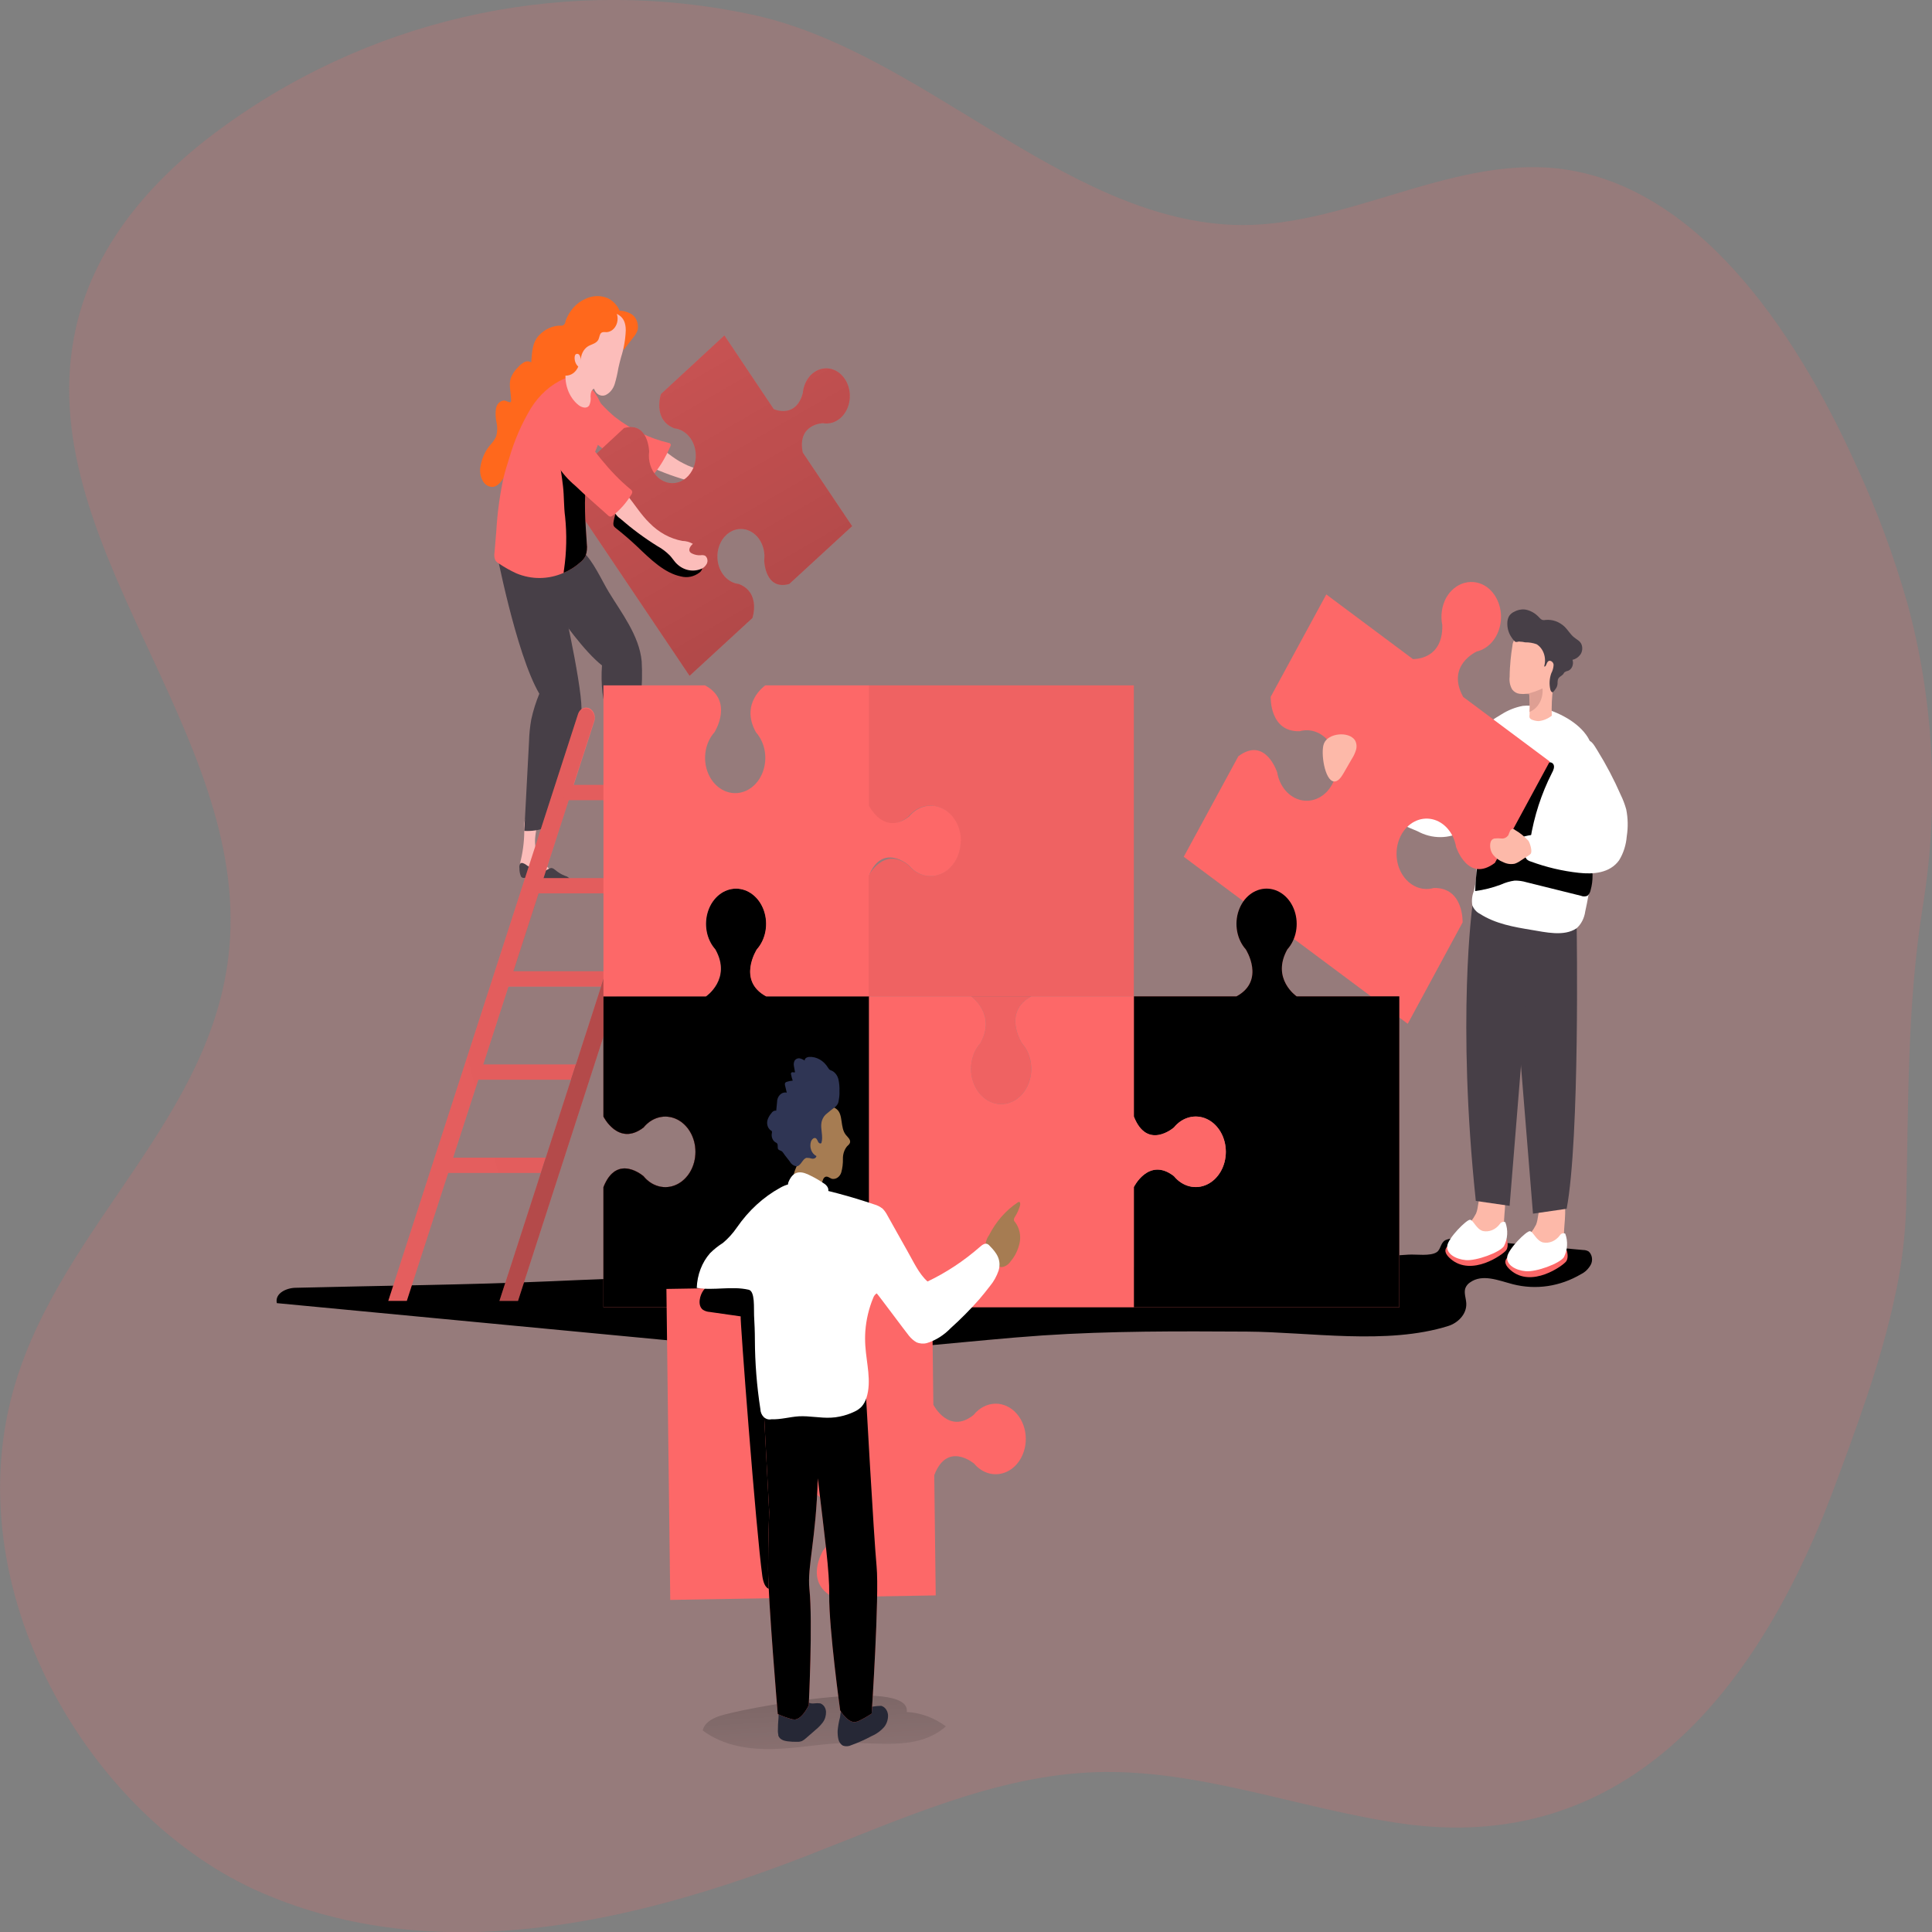 <svg width="228" height="228" viewBox="0 0 228 228" fill="none" xmlns="http://www.w3.org/2000/svg">
<rect x="0" y="0" width="228" height="228" fill="#808080" stroke="none"/>
<g clip-path="url(#clip0)">
<path opacity="0.18" d="M223.528 153.43C221.871 161.079 218.997 168.712 216.479 175.52C206.912 201.225 190.769 218.805 165.492 215.211C153.31 213.476 141.387 208.685 129.121 209.147C117.386 209.572 106.214 214.749 95.067 219.062C74.354 227.09 51.421 232.23 30.934 223.391C10.448 214.552 -5.482 187.361 1.806 163.254C7.477 144.44 25.206 131.818 27.051 111.987C29.478 86.213 3.431 63.98 8.927 38.827C11.263 28.237 18.785 20.354 26.753 14.668C45.058 1.561 67.564 -2.767 88.595 1.69C108.596 5.897 125.237 25.622 145.394 26.532C158.391 27.108 170.897 18.459 183.843 19.884C199.857 21.695 211.598 38.304 219.087 54.989C221.498 60.198 223.515 65.644 225.114 71.264C228.225 82.719 228.857 94.9 226.952 106.711C225.01 118.84 225.243 130.211 224.945 142.65C224.815 146.294 224.339 149.909 223.528 153.43Z" fill="#FD6868"/>
<path d="M84.807 202.545C84.018 202.833 83.131 203.303 82.93 204.22C85.416 206.07 88.49 206.494 91.429 206.403C94.368 206.312 97.3 205.706 100.245 205.683C104.129 205.683 108.505 206.494 111.624 203.735C110.239 202.707 108.648 202.122 107.009 202.037C107.585 197.792 87.112 201.703 84.807 202.545Z" fill="url(#paint0_linear)"/>
<path d="M34.908 151.975C33.859 151.975 32.41 152.596 32.669 153.786L80.522 158.335C86.154 158.873 91.792 159.404 97.449 159.404C105.993 159.404 114.498 158.176 123.023 157.599C131.05 157.061 139.089 157.099 147.122 157.145C154.559 157.19 163.705 158.759 170.929 156.477C172.016 156.136 173.11 155.113 173.039 153.802C173.007 153.195 172.735 152.566 172.935 152.005C173.052 151.73 173.237 151.502 173.466 151.353C174.948 150.284 176.839 151.118 178.547 151.558C181.267 152.25 184.108 151.827 186.593 150.36C187.059 150.133 187.456 149.747 187.732 149.253C187.864 149.004 187.912 148.705 187.866 148.417C187.821 148.128 187.686 147.87 187.486 147.692C187.285 147.575 187.064 147.515 186.839 147.517L172.191 146.183C171.65 146.085 171.097 146.142 170.579 146.35C170.003 146.646 170.036 147.434 169.57 147.76C168.812 148.283 167.09 148.002 166.223 148.063C164.003 148.207 161.783 148.351 159.556 148.48C155.124 148.728 150.684 148.937 146.235 149.109C137.173 149.465 128.066 149.678 118.984 149.867C101.022 150.208 83.053 150.39 65.098 151.201C55.032 151.641 44.973 151.717 34.908 151.975Z" fill="url(#paint1_linear)"/>
<path d="M71.706 35.181C70.864 34.839 69.944 34.866 69.117 35.257C68.584 35.48 68.096 35.831 67.686 36.288C67.276 36.745 66.952 37.298 66.735 37.91C66.731 37.99 66.712 38.068 66.68 38.138C66.648 38.209 66.604 38.27 66.55 38.319C66.496 38.368 66.434 38.403 66.368 38.421C66.301 38.44 66.232 38.441 66.165 38.426C65.224 38.423 64.314 38.831 63.615 39.571C62.8 40.442 62.8 41.511 62.69 42.762C62.556 42.683 62.409 42.642 62.259 42.642C62.11 42.642 61.962 42.683 61.829 42.762C61.562 42.916 61.319 43.121 61.11 43.368C60.753 43.704 60.467 44.132 60.275 44.619C60.016 45.446 60.308 46.355 60.321 47.234C60.325 47.274 60.322 47.314 60.312 47.352C60.302 47.39 60.285 47.425 60.262 47.454C60.236 47.468 60.207 47.474 60.178 47.474C60.149 47.474 60.121 47.468 60.094 47.454C59.893 47.409 59.712 47.288 59.511 47.265C59.277 47.267 59.05 47.366 58.87 47.543C58.691 47.72 58.57 47.965 58.528 48.235C58.451 48.778 58.475 49.334 58.599 49.865C58.719 50.396 58.706 50.957 58.56 51.48C58.405 51.823 58.201 52.133 57.958 52.397C57.256 53.163 56.799 54.188 56.663 55.3C56.625 55.838 56.749 56.374 57.013 56.816C57.148 57.035 57.33 57.208 57.54 57.32C57.75 57.431 57.981 57.477 58.21 57.453C59.285 57.286 59.66 55.52 60.683 55.103C61.706 54.686 62.851 53.276 63.512 52.162C64.042 51.267 64.56 50.229 65.454 49.888C65.748 49.815 66.031 49.692 66.295 49.524C66.471 49.363 66.616 49.162 66.722 48.932C67.092 48.294 67.378 47.594 67.57 46.855C67.894 45.4 67.57 43.763 68.172 42.421C68.344 42.036 68.583 41.698 68.874 41.429C69.166 41.16 69.502 40.966 69.862 40.859C70.166 40.768 70.509 40.745 70.787 40.647C71.139 40.528 71.472 40.341 71.771 40.094C72.165 39.828 72.504 39.465 72.763 39.028C73.023 38.592 73.197 38.094 73.273 37.569C73.331 36.5 72.509 35.545 71.706 35.181Z" fill="#FF681C"/>
<path d="M74.354 36.978C74.677 37.124 74.945 37.401 75.11 37.758C75.275 38.115 75.326 38.529 75.254 38.926C75.143 39.247 74.978 39.539 74.768 39.783L73.596 41.299L73.111 39.191C73.061 38.796 72.894 38.434 72.638 38.168C72.472 38.056 72.283 37.998 72.091 37.998C71.9 37.998 71.711 38.056 71.544 38.168C71.201 38.373 70.897 38.691 70.593 38.926C70.509 38.987 70.392 39.055 70.302 38.994C70.211 38.934 70.198 38.714 70.243 38.562C70.8 36.758 72.93 36.258 74.354 36.978Z" fill="#FF681C"/>
<path d="M75.15 94.006C75.185 94.716 75.387 95.4 75.733 95.985C76.257 96.743 77.131 97.122 77.856 97.675C77.93 97.719 77.996 97.783 78.047 97.86C78.099 97.937 78.135 98.027 78.153 98.122C78.149 98.215 78.122 98.304 78.074 98.378C78.027 98.452 77.962 98.508 77.888 98.539C77.734 98.59 77.573 98.603 77.415 98.577C76.676 98.441 75.93 98.358 75.182 98.327C74.807 98.327 74.373 98.373 74.134 98.031C73.98 97.742 73.926 97.395 73.985 97.061C74.051 95.807 73.964 94.549 73.726 93.324C73.647 93.025 73.618 92.711 73.642 92.399C73.666 92.255 73.722 92.121 73.804 92.01C73.886 91.899 73.992 91.815 74.111 91.767C74.229 91.718 74.356 91.707 74.48 91.734C74.603 91.762 74.718 91.826 74.813 91.921C75.24 92.354 75.098 93.422 75.15 94.006Z" fill="#FCBDBA"/>
<path d="M63.175 98.699C63.087 99.401 63.163 100.119 63.395 100.776C63.777 101.678 64.573 102.216 65.188 102.929C65.255 102.988 65.309 103.065 65.346 103.153C65.383 103.241 65.402 103.338 65.402 103.436C65.383 103.526 65.341 103.606 65.282 103.667C65.223 103.728 65.15 103.766 65.072 103.778C64.914 103.797 64.754 103.773 64.606 103.709C63.902 103.409 63.185 103.156 62.457 102.951C62.088 102.875 61.654 102.8 61.479 102.421C61.373 102.104 61.373 101.752 61.479 101.435C61.76 100.22 61.891 98.964 61.868 97.706C61.841 97.394 61.868 97.08 61.945 96.781C61.994 96.645 62.072 96.527 62.172 96.438C62.272 96.349 62.389 96.292 62.514 96.273C62.638 96.254 62.765 96.273 62.881 96.329C62.997 96.385 63.098 96.475 63.175 96.591C63.544 97.099 63.22 98.115 63.175 98.699Z" fill="#FCBDBA"/>
<path d="M60.819 64.586C60.819 64.586 66.994 75.32 71.04 78.527C70.962 79.6 70.981 80.68 71.098 81.749C71.305 83.484 72.023 85.008 72.257 86.714L73.033 92.452C73.066 92.71 73.13 93.021 73.344 93.112C73.472 93.16 73.61 93.16 73.739 93.112L75.448 92.566C75.345 89.118 75.408 85.666 75.635 82.226C75.775 80.835 75.806 79.432 75.726 78.034C75.441 75.002 73.318 72.296 71.842 69.862C70.956 68.392 70.004 66.193 68.761 65.079C67.725 64.154 66.263 64.594 64.962 64.745C63.986 64.854 63.002 64.772 62.049 64.503C61.854 64.396 61.64 64.348 61.425 64.362C61.21 64.377 61.002 64.454 60.819 64.586Z" fill="#473F47"/>
<path d="M58.469 64.518C58.469 64.518 60.871 77.155 63.648 81.87C63.244 82.841 62.925 83.856 62.696 84.902C62.543 85.758 62.454 86.628 62.431 87.502L61.874 98.054C62.735 98.107 63.596 97.979 64.418 97.675L67.577 88.374C68.18 86.892 68.536 85.289 68.625 83.651C68.625 80.483 66.036 68.915 65.732 68.331C65.052 67.02 63.557 66.815 62.301 66.39C61.358 66.078 60.468 65.581 59.667 64.92C59.272 64.632 58.916 64.351 58.469 64.518Z" fill="#473F47"/>
<path d="M80.639 54.679C81.955 55.39 83.415 55.652 84.853 55.437C85.274 55.301 85.716 55.275 86.147 55.361C85.96 55.672 85.778 56.119 86.044 56.384C86.125 56.446 86.219 56.483 86.316 56.49C86.665 56.543 87.019 56.499 87.351 56.361C87.508 56.27 87.681 56.226 87.856 56.233C88.01 56.277 88.143 56.392 88.226 56.551C88.308 56.71 88.333 56.901 88.296 57.082C88.205 57.443 88.002 57.751 87.727 57.946C87.282 58.291 86.767 58.491 86.235 58.525C85.702 58.56 85.172 58.428 84.697 58.143C84.425 57.968 84.173 57.749 83.895 57.574C83.359 57.289 82.793 57.09 82.212 56.983C80.51 56.571 78.838 56.008 77.208 55.3C76.961 55.231 76.729 55.105 76.525 54.927C76.322 54.75 76.151 54.526 76.024 54.269C75.694 53.314 76.302 51.715 77.273 52.336C78.399 53.102 79.415 54.087 80.639 54.679Z" fill="#FCBDBA"/>
<path d="M72.6 49.236C74.522 50.707 76.666 51.736 78.917 52.268C79.014 52.268 79.131 52.343 79.157 52.457C79.167 52.535 79.151 52.614 79.111 52.677C78.652 53.761 78.07 54.768 77.383 55.671C77.309 55.786 77.214 55.879 77.105 55.944C76.997 55.981 76.884 55.992 76.773 55.977C76.662 55.961 76.555 55.919 76.457 55.853C75.003 55.171 73.579 54.413 72.185 53.579C70.945 52.942 69.84 51.992 68.949 50.797C68.505 50.177 68.242 49.407 68.198 48.599C68.198 47.704 68.897 46.097 69.862 46.537C70.295 46.734 70.677 47.363 71.007 47.719C71.511 48.263 72.043 48.769 72.6 49.236V49.236Z" fill="#FD6868"/>
<path d="M72.6 49.236C74.522 50.707 76.666 51.736 78.917 52.268C79.014 52.268 79.131 52.343 79.157 52.457C79.167 52.535 79.151 52.614 79.111 52.677C78.652 53.761 78.07 54.768 77.383 55.671C77.309 55.786 77.214 55.879 77.105 55.944C76.997 55.981 76.884 55.992 76.773 55.977C76.662 55.961 76.555 55.919 76.457 55.853C75.003 55.171 73.579 54.413 72.185 53.579C70.945 52.942 69.84 51.992 68.949 50.797C68.505 50.177 68.242 49.407 68.198 48.599C68.198 47.704 68.897 46.097 69.862 46.537C70.295 46.734 70.677 47.363 71.007 47.719C71.511 48.263 72.043 48.769 72.6 49.236V49.236Z" fill="url(#paint2_linear)"/>
<path d="M99.695 44.718C100.041 45.228 100.247 45.849 100.287 46.499C100.327 47.15 100.199 47.799 99.92 48.362C99.641 48.926 99.223 49.378 98.721 49.66C98.219 49.941 97.656 50.039 97.106 49.941C97.106 49.941 94.044 50.024 94.737 53.405L100.562 62.092L93.144 68.915C90.258 69.726 90.186 66.14 90.186 66.14C90.266 65.497 90.178 64.84 89.936 64.255C89.693 63.67 89.306 63.184 88.825 62.859C88.344 62.534 87.791 62.386 87.237 62.433C86.683 62.48 86.154 62.72 85.718 63.123C85.282 63.526 84.959 64.072 84.791 64.692C84.623 65.312 84.618 65.977 84.775 66.6C84.933 67.224 85.247 67.777 85.676 68.19C86.105 68.603 86.63 68.855 87.183 68.915C89.817 69.931 88.795 72.933 88.795 72.933L81.377 79.755L66.302 57.339L73.648 50.517C76.535 49.706 76.606 53.291 76.606 53.291C76.538 53.823 76.583 54.366 76.738 54.872C76.893 55.378 77.153 55.831 77.494 56.191C77.836 56.55 78.248 56.804 78.694 56.931C79.141 57.057 79.606 57.051 80.05 56.915C80.495 56.778 80.903 56.514 81.238 56.147C81.573 55.779 81.825 55.32 81.972 54.811C82.118 54.301 82.154 53.757 82.076 53.227C81.998 52.697 81.809 52.198 81.526 51.775C81.29 51.428 80.996 51.14 80.662 50.928C80.328 50.718 79.962 50.588 79.584 50.547C76.975 49.539 77.998 46.507 77.998 46.507L85.487 39.586L91.313 48.281C91.313 48.281 93.902 49.478 94.743 46.393C94.799 45.747 95.018 45.135 95.373 44.636C95.728 44.138 96.203 43.775 96.735 43.595C97.268 43.414 97.835 43.425 98.362 43.625C98.89 43.825 99.354 44.206 99.695 44.718V44.718Z" fill="#FD6868"/>
<path d="M99.695 44.718C100.041 45.228 100.247 45.849 100.287 46.499C100.327 47.15 100.199 47.799 99.92 48.362C99.641 48.926 99.223 49.378 98.721 49.66C98.219 49.941 97.656 50.039 97.106 49.941C97.106 49.941 94.044 50.024 94.737 53.405L100.562 62.092L93.144 68.915C90.258 69.726 90.186 66.14 90.186 66.14C90.266 65.497 90.178 64.84 89.936 64.255C89.693 63.67 89.306 63.184 88.825 62.859C88.344 62.534 87.791 62.386 87.237 62.433C86.683 62.48 86.154 62.72 85.718 63.123C85.282 63.526 84.959 64.072 84.791 64.692C84.623 65.312 84.618 65.977 84.775 66.6C84.933 67.224 85.247 67.777 85.676 68.19C86.105 68.603 86.63 68.855 87.183 68.915C89.817 69.931 88.795 72.933 88.795 72.933L81.377 79.755L66.302 57.339L73.648 50.517C76.535 49.706 76.606 53.291 76.606 53.291C76.538 53.823 76.583 54.366 76.738 54.872C76.893 55.378 77.153 55.831 77.494 56.191C77.836 56.55 78.248 56.804 78.694 56.931C79.141 57.057 79.606 57.051 80.05 56.915C80.495 56.778 80.903 56.514 81.238 56.147C81.573 55.779 81.825 55.32 81.972 54.811C82.118 54.301 82.154 53.757 82.076 53.227C81.998 52.697 81.809 52.198 81.526 51.775C81.29 51.428 80.996 51.14 80.662 50.928C80.328 50.718 79.962 50.588 79.584 50.547C76.975 49.539 77.998 46.507 77.998 46.507L85.487 39.586L91.313 48.281C91.313 48.281 93.902 49.478 94.743 46.393C94.799 45.747 95.018 45.135 95.373 44.636C95.728 44.138 96.203 43.775 96.735 43.595C97.268 43.414 97.835 43.425 98.362 43.625C98.89 43.825 99.354 44.206 99.695 44.718V44.718Z" fill="url(#paint3_linear)"/>
<path d="M75.182 64.488C76.768 66.004 78.419 67.634 80.361 68.028C80.734 68.126 81.121 68.135 81.498 68.056C81.874 67.977 82.234 67.81 82.555 67.565C82.666 67.488 82.756 67.376 82.815 67.242C82.875 67.109 82.901 66.958 82.891 66.807C82.82 66.436 82.432 66.307 82.115 66.239C80.631 66.001 79.207 65.402 77.933 64.48C77.461 64.089 77.013 63.658 76.593 63.191L73.441 59.901C73.403 59.847 73.354 59.803 73.299 59.772C73.244 59.742 73.184 59.727 73.124 59.727C72.995 59.727 72.917 59.901 72.859 60.038C72.663 60.504 72.515 60.995 72.418 61.501C72.321 62.054 72.418 62.13 72.826 62.449C73.642 63.095 74.427 63.775 75.182 64.488Z" fill="url(#paint4_linear)"/>
<path d="M76.645 61.713C77.742 62.837 79.089 63.573 80.529 63.836C80.957 63.843 81.379 63.959 81.765 64.177C81.5 64.412 81.215 64.814 81.416 65.124C81.48 65.211 81.563 65.276 81.655 65.314C81.978 65.475 82.328 65.548 82.678 65.526C82.851 65.495 83.028 65.511 83.196 65.572C83.263 65.618 83.323 65.679 83.37 65.752C83.417 65.826 83.452 65.909 83.472 65.997C83.492 66.086 83.496 66.179 83.486 66.269C83.475 66.36 83.449 66.448 83.409 66.527C83.24 66.848 82.971 67.079 82.658 67.171C82.15 67.359 81.608 67.383 81.089 67.242C80.57 67.101 80.092 66.799 79.707 66.368C79.48 66.11 79.293 65.814 79.059 65.564C78.614 65.114 78.118 64.739 77.584 64.45C76.049 63.495 74.577 62.405 73.182 61.19C72.962 61.044 72.769 60.847 72.616 60.611C72.462 60.375 72.351 60.106 72.289 59.818C72.198 58.787 73.163 57.445 73.952 58.37C74.872 59.462 75.616 60.713 76.645 61.713Z" fill="#FCBDBA"/>
<path d="M58.469 66.14C58.585 66.303 58.731 66.433 58.897 66.519C59.548 66.954 60.225 67.335 60.922 67.656C62.735 68.416 64.72 68.398 66.522 67.603C67.243 67.299 67.919 66.867 68.528 66.322C68.759 66.138 68.953 65.897 69.098 65.617C69.269 65.16 69.323 64.654 69.253 64.162C69.091 61.607 68.852 58.969 69.253 56.49C69.382 55.639 69.6 54.809 69.9 54.019C70.424 52.941 70.858 51.806 71.195 50.63C71.31 49.908 71.29 49.164 71.134 48.452C70.979 47.74 70.692 47.076 70.295 46.507C69.454 45.248 67.913 44.134 66.554 44.703C64.984 45.395 63.622 46.613 62.638 48.205C61.565 49.987 60.715 51.94 60.113 54.004C59.855 54.815 59.602 55.626 59.401 56.46C58.973 58.477 58.696 60.534 58.573 62.608C58.502 63.472 58.437 64.336 58.359 65.2C58.298 65.519 58.337 65.853 58.469 66.14V66.14Z" fill="#FD6868"/>
<path d="M66.522 67.603C67.243 67.299 67.919 66.867 68.528 66.322C68.759 66.138 68.953 65.897 69.098 65.617C69.269 65.16 69.323 64.654 69.253 64.162C69.091 61.607 68.852 58.969 69.253 56.49C68.994 56.187 68.703 55.914 68.418 55.641C67.771 55.02 66.839 53.791 65.9 53.875C66.127 55.035 66.308 56.217 66.444 57.4C66.58 58.582 66.528 59.81 66.69 60.978C66.904 63.044 66.863 65.135 66.567 67.186C66.539 67.323 66.524 67.463 66.522 67.603V67.603Z" fill="url(#paint5_linear)"/>
<path d="M74.399 57.733C74.45 57.764 74.495 57.805 74.531 57.856C74.568 57.907 74.596 57.966 74.613 58.029C74.615 58.155 74.575 58.277 74.503 58.37C73.914 59.342 73.177 60.178 72.328 60.834C72.246 60.91 72.147 60.958 72.043 60.97C71.924 60.955 71.812 60.894 71.726 60.796C70.431 59.636 69.137 58.522 67.874 57.309C67.058 56.631 66.338 55.807 65.738 54.868C65.298 54.02 64.963 53.104 64.742 52.147C63.971 49.304 66.302 48.068 67.862 50.153C69.92 52.912 71.797 55.603 74.399 57.733Z" fill="#FD6868"/>
<path d="M74.082 98.138C74.048 98.044 74.036 97.941 74.048 97.839C74.059 97.738 74.093 97.642 74.147 97.562C74.289 97.402 74.522 97.478 74.703 97.562C75.103 97.789 75.522 97.969 75.953 98.1C76.386 98.233 76.847 98.177 77.247 97.941C77.467 97.789 77.681 97.562 77.933 97.584C78.06 97.607 78.182 97.661 78.289 97.743C78.678 97.98 79.095 98.146 79.525 98.236C79.707 98.254 79.882 98.322 80.037 98.433C80.084 98.472 80.118 98.528 80.134 98.593C80.134 98.744 80.011 98.858 79.888 98.911C78.542 99.525 77.034 99.297 75.597 99.116C75.436 99.089 75.272 99.089 75.111 99.116C74.872 99.169 74.58 99.313 74.38 99.116C74.208 98.826 74.105 98.489 74.082 98.138Z" fill="#473F47"/>
<path d="M61.298 102.459C61.277 102.361 61.277 102.258 61.299 102.16C61.32 102.062 61.362 101.972 61.421 101.898C61.583 101.761 61.803 101.898 61.978 101.981C62.354 102.261 62.75 102.502 63.162 102.701C63.58 102.883 64.039 102.883 64.457 102.701C64.69 102.588 64.923 102.391 65.175 102.451C65.298 102.493 65.412 102.563 65.512 102.656C65.868 102.962 66.264 103.199 66.683 103.361C66.864 103.404 67.032 103.498 67.175 103.634C67.196 103.654 67.213 103.68 67.226 103.708C67.238 103.737 67.245 103.768 67.247 103.8C67.247 103.952 67.104 104.043 66.975 104.081C65.57 104.498 64.101 104.081 62.696 103.664C62.538 103.61 62.375 103.582 62.211 103.581C61.971 103.581 61.667 103.702 61.486 103.444C61.355 103.139 61.29 102.8 61.298 102.459Z" fill="#473F47"/>
<path d="M73.286 42.178C73.176 42.595 73.066 43.012 72.975 43.437C72.872 44.07 72.729 44.693 72.548 45.301C72.456 45.605 72.308 45.881 72.116 46.111C71.924 46.342 71.691 46.52 71.434 46.636C71.172 46.733 70.888 46.709 70.641 46.568C70.394 46.427 70.203 46.179 70.108 45.877C69.797 45.961 69.687 46.408 69.693 46.787C69.745 47.158 69.686 47.538 69.525 47.864C69.234 48.265 68.664 48.099 68.282 47.81C67.704 47.354 67.254 46.707 66.991 45.952C66.727 45.196 66.66 44.365 66.8 43.565C67.117 41.875 67.104 39.851 67.926 38.388C68.222 37.894 68.598 37.474 69.033 37.152C69.415 36.825 69.859 36.614 70.328 36.538C70.655 36.516 70.984 36.546 71.305 36.629C72.677 36.902 73.842 37.137 73.849 38.979C73.807 40.074 73.617 41.153 73.286 42.178Z" fill="#FCBDBA"/>
<path d="M71.596 39.199C71.383 39.199 71.137 39.138 70.949 39.29C70.761 39.442 70.748 39.783 70.632 40.048C70.405 40.541 69.829 40.609 69.395 40.867C69.133 41.031 68.914 41.278 68.763 41.579C68.612 41.88 68.536 42.224 68.541 42.572C68.549 42.349 68.502 42.128 68.405 41.936C68.379 41.89 68.346 41.851 68.307 41.821C68.267 41.791 68.223 41.771 68.177 41.762C68.131 41.753 68.084 41.755 68.039 41.768C67.993 41.781 67.951 41.804 67.913 41.837C67.855 41.918 67.821 42.019 67.816 42.125C67.799 42.342 67.829 42.56 67.903 42.759C67.978 42.958 68.095 43.131 68.243 43.262C68.109 43.587 67.898 43.861 67.635 44.05C67.373 44.239 67.069 44.337 66.761 44.331C66.566 44.337 66.376 44.261 66.224 44.119C66.128 44.003 66.057 43.863 66.017 43.709C65.648 42.496 66.211 41.2 66.347 39.919C66.36 39.467 66.423 39.018 66.534 38.585C66.654 38.279 66.819 37.999 67.02 37.759C67.624 36.909 68.424 36.28 69.324 35.947C70.192 35.666 71.913 35.81 72.593 36.614C72.747 36.844 72.845 37.119 72.875 37.409C72.905 37.7 72.867 37.994 72.764 38.26C72.661 38.527 72.498 38.755 72.292 38.921C72.086 39.086 71.846 39.182 71.596 39.199V39.199Z" fill="#FF681C"/>
<path d="M71.214 154.279V140.096C72.807 136.048 75.946 138.807 75.946 138.807C76.436 139.409 77.069 139.825 77.763 140.001C78.456 140.178 79.179 140.107 79.838 139.797C80.497 139.488 81.062 138.955 81.46 138.267C81.858 137.578 82.071 136.766 82.071 135.934C82.071 135.103 81.858 134.29 81.46 133.602C81.062 132.913 80.497 132.38 79.838 132.071C79.179 131.762 78.456 131.691 77.763 131.867C77.069 132.044 76.436 132.46 75.946 133.061C72.981 135.335 71.214 131.772 71.214 131.772V117.582H83.325C83.325 117.582 86.393 115.512 84.425 112.04C83.912 111.466 83.557 110.725 83.406 109.913C83.255 109.1 83.316 108.254 83.58 107.482C83.844 106.71 84.299 106.049 84.887 105.583C85.475 105.117 86.169 104.868 86.879 104.868C87.589 104.868 88.282 105.117 88.87 105.583C89.458 106.049 89.914 106.71 90.177 107.482C90.442 108.254 90.502 109.1 90.351 109.913C90.201 110.725 89.846 111.466 89.332 112.04C89.332 112.04 86.976 115.717 90.432 117.582H102.543V154.279H71.214Z" fill="url(#paint6_linear)"/>
<path d="M48.009 153.521H45.821L68.217 84.265C68.293 84.042 68.424 83.85 68.594 83.715C68.763 83.58 68.964 83.507 69.169 83.507V83.507C69.335 83.507 69.498 83.554 69.645 83.644C69.792 83.734 69.918 83.864 70.012 84.024C70.106 84.183 70.166 84.367 70.186 84.56C70.206 84.753 70.186 84.948 70.127 85.13L48.009 153.521Z" fill="#FD6868"/>
<path d="M61.13 153.521H58.942L81.584 83.492H83.772L61.13 153.521Z" fill="#FD6868"/>
<path d="M78.05 94.431H66.476L67.059 92.627H78.632L78.05 94.431Z" fill="#FD6868"/>
<path d="M74.49 105.43H62.916L63.505 103.626H75.079L74.49 105.43Z" fill="#FD6868"/>
<path d="M70.936 116.43H59.363L59.945 114.618H71.519L70.936 116.43Z" fill="#FD6868"/>
<path d="M67.382 127.421H55.809L56.392 125.617H67.965L67.382 127.421Z" fill="#FD6868"/>
<path d="M63.822 138.421H52.249L52.838 136.616H64.405L63.822 138.421Z" fill="#FD6868"/>
<path d="M67.117 94.431L64.139 103.626H75.098L74.516 105.43H63.576L60.605 114.618H71.538L70.956 116.422H60.003L57.032 125.617H67.978L67.395 127.421H56.45L53.472 136.616H64.411L63.822 138.421H52.89L48.009 153.521H45.821L68.217 84.265C68.315 84.028 68.476 83.834 68.677 83.715C68.877 83.596 69.106 83.557 69.327 83.606C69.549 83.654 69.75 83.786 69.9 83.982C70.051 84.178 70.142 84.427 70.159 84.69C70.159 84.835 70.137 84.978 70.095 85.114L67.667 92.627H78.6L78.017 94.431H67.117Z" fill="url(#paint7_linear)"/>
<path d="M61.13 153.521H58.942L81.584 83.492H83.772L61.13 153.521Z" fill="url(#paint8_linear)"/>
<path d="M169.673 93.642C169.35 93.963 168.962 94.182 168.547 94.279C168.165 94.298 167.785 94.218 167.433 94.044L162.048 91.945C161.641 92.316 161.369 92.854 161.288 93.45C161.206 94.046 161.321 94.657 161.608 95.159C162.136 95.836 162.822 96.316 163.582 96.538L167.278 98.092C168.131 98.559 169.062 98.798 170.004 98.791C170.945 98.785 171.874 98.533 172.722 98.054C173.822 97.622 175.033 97.084 175.563 95.871C176.094 94.658 175.706 93.051 175.861 91.634C176.065 90.733 176.21 89.816 176.295 88.889C176.295 88.094 175.738 86.896 174.929 87.063C174.23 87.207 173.764 88.632 173.395 89.231C172.355 90.916 171.099 92.404 169.673 93.642V93.642Z" fill="white"/>
<path d="M161.375 91.588C161.319 91.418 161.233 91.263 161.122 91.133C161.068 91.068 160.998 91.024 160.923 91.005C160.847 90.986 160.767 90.994 160.695 91.027C160.625 91.078 160.568 91.151 160.531 91.239C160.494 91.326 160.479 91.423 160.488 91.52C160.493 91.554 160.493 91.589 160.486 91.623C160.479 91.657 160.467 91.689 160.449 91.717C160.41 91.762 160.339 91.717 160.281 91.717C159.673 91.581 159.051 91.474 158.43 91.398C158.363 91.383 158.294 91.389 158.23 91.415C158.166 91.442 158.109 91.489 158.066 91.55C158.023 91.612 157.995 91.686 157.985 91.765C157.975 91.843 157.983 91.924 158.009 91.997C158.076 92.239 158.179 92.465 158.313 92.665C158.63 93.271 158.747 94.067 159.252 94.461C159.56 94.672 159.919 94.76 160.274 94.711C160.63 94.711 160.98 94.613 161.336 94.635C161.571 94.694 161.817 94.662 162.035 94.544C162.117 94.473 162.181 94.379 162.223 94.27C162.265 94.161 162.283 94.042 162.275 93.923C162.237 93.548 162.124 93.19 161.945 92.877C161.744 92.467 161.556 92.028 161.375 91.588Z" fill="#FDB9A9"/>
<path d="M176.392 139.065C174.333 138.519 174.735 141.938 174.191 143.212C173.847 143.866 173.409 144.445 172.897 144.925C172.392 145.417 172.062 146.111 171.971 146.873C171.959 147.015 171.984 147.158 172.042 147.282C172.147 147.432 172.294 147.534 172.456 147.57C173.633 147.973 174.897 147.826 175.984 147.161C176.493 146.88 176.916 146.422 177.194 145.85C177.42 145.233 177.526 144.565 177.505 143.894C177.57 142.469 178.114 139.512 176.392 139.065Z" fill="#FDB9A9"/>
<path d="M174.567 146.115C174.567 146.115 168.702 146.411 171.188 148.563C173.673 150.716 177.382 148.04 177.745 147.548C178.107 147.055 177.809 146.214 177.809 146.214L174.567 146.115Z" fill="#FD6868"/>
<path d="M177.486 147.063C176.968 147.821 174.211 148.814 172.987 148.708C171.764 148.602 170.67 147.95 170.793 147.017C170.916 146.085 173.065 143.939 173.473 143.947C173.88 143.955 174.198 145.054 175.013 145.281C175.378 145.352 175.751 145.313 176.099 145.167C176.447 145.021 176.757 144.773 177 144.447C177.073 144.333 177.177 144.251 177.294 144.214C177.411 144.177 177.536 144.187 177.648 144.243C177.818 144.693 177.893 145.185 177.864 145.676C177.836 146.167 177.706 146.643 177.486 147.063Z" fill="white"/>
<path d="M183.467 140.414C181.408 139.853 181.81 143.28 181.266 144.546C180.922 145.202 180.484 145.784 179.971 146.266C179.467 146.756 179.137 147.448 179.046 148.207C179.035 148.351 179.06 148.496 179.117 148.624C179.224 148.772 179.37 148.873 179.531 148.912C180.708 149.311 181.972 149.165 183.059 148.503C183.567 148.216 183.989 147.757 184.269 147.184C184.494 146.569 184.6 145.904 184.58 145.236C184.645 143.795 185.189 140.846 183.467 140.414Z" fill="#FDB9A9"/>
<path d="M181.641 147.434C181.641 147.434 175.777 147.722 178.263 149.89C180.748 152.058 184.457 149.36 184.82 148.867C185.182 148.374 184.884 147.533 184.884 147.533L181.641 147.434Z" fill="#FD6868"/>
<path d="M184.561 148.366C184.043 149.125 181.285 150.125 180.062 150.019C178.839 149.913 177.745 149.261 177.868 148.329C177.991 147.396 180.14 145.251 180.547 145.296C180.955 145.342 181.272 146.403 182.088 146.623C182.452 146.695 182.826 146.657 183.173 146.513C183.521 146.368 183.832 146.122 184.075 145.797C184.147 145.682 184.251 145.599 184.368 145.562C184.486 145.524 184.611 145.535 184.722 145.592C184.886 146.036 184.957 146.52 184.929 147.002C184.901 147.485 184.775 147.953 184.561 148.366Z" fill="white"/>
<path d="M178.153 109.236L180.91 143.227L184.884 142.651C186.457 134.358 186.069 109.546 186.069 109.546L178.153 109.236Z" fill="#473F47"/>
<path d="M180.91 108.319L178.153 142.302L174.165 141.726C171.893 120.228 173.77 106.855 173.77 106.855L180.91 108.319Z" fill="#473F47"/>
<path d="M174.133 96.03C174.081 95.409 173.939 94.787 173.887 94.15C173.757 92.87 173.777 91.574 173.945 90.299C174.132 88.939 174.483 87.617 174.987 86.373C175.44 85.296 176.282 84.857 177.201 84.296C177.983 83.803 178.83 83.468 179.706 83.303C180.323 83.237 180.944 83.278 181.551 83.424C183.428 83.841 185.894 84.94 187.176 86.706C188.14 88.002 188.25 89.867 188.283 91.588C188.321 93.961 188.283 96.334 188.153 98.706C188.153 99.047 188.121 99.388 188.095 99.737C187.99 102.377 187.65 104.996 187.079 107.553C186.971 108.351 186.602 109.07 186.049 109.554C184.58 110.555 182.34 110.001 180.755 109.744C178.651 109.395 176.495 109.031 174.631 107.833C174.244 107.639 173.931 107.286 173.751 106.84C173.658 106.279 173.719 105.698 173.926 105.18C174.573 102.754 174.068 100.2 174.068 97.721C174.068 97.273 174.113 96.819 174.113 96.364C174.133 96.258 174.133 96.144 174.133 96.03Z" fill="white"/>
<path d="M180.735 100.419C181.234 100.783 181.784 101.04 182.36 101.177C184.075 101.761 185.836 102.072 187.538 102.693C187.654 102.72 187.761 102.783 187.849 102.875C187.918 103.001 187.95 103.151 187.939 103.3C187.947 103.884 187.873 104.465 187.719 105.021C187.669 105.298 187.533 105.544 187.337 105.711C187.089 105.817 186.816 105.817 186.567 105.711L180.153 104.119C179.694 103.981 179.222 103.915 178.748 103.922C178.187 103.998 177.637 104.159 177.11 104.399C176.127 104.768 175.114 105.022 174.088 105.157C174.142 103.723 174.291 102.296 174.534 100.889C174.628 100.473 174.763 100.072 174.935 99.692C175.142 99.316 175.386 98.97 175.66 98.661C176.696 97.395 177.415 95.81 178.463 94.544C179.013 93.877 179.699 93.453 180.185 92.74C180.379 92.452 182.062 89.973 181.9 89.708C182.224 90.178 183.027 89.708 183.318 90.193C183.499 90.496 183.318 90.906 183.15 91.216C181.909 93.649 181.044 96.317 180.593 99.1C180.463 99.745 180.269 99.972 180.735 100.419Z" fill="url(#paint9_linear)"/>
<path d="M175.505 69.301C176.1 69.749 176.568 70.395 176.848 71.155C177.128 71.916 177.207 72.757 177.077 73.572C176.946 74.386 176.611 75.136 176.114 75.725C175.617 76.315 174.982 76.718 174.288 76.882C174.288 76.882 170.612 78.504 172.676 82.249L182.891 89.867L176.418 101.829C173.22 104.248 171.835 99.942 171.835 99.942C171.696 99.129 171.352 98.383 170.848 97.801C170.344 97.219 169.703 96.826 169.007 96.675C168.311 96.523 167.592 96.618 166.943 96.949C166.294 97.279 165.744 97.83 165.364 98.529C164.984 99.229 164.792 100.046 164.811 100.874C164.831 101.703 165.062 102.506 165.475 103.18C165.887 103.853 166.463 104.367 167.127 104.655C167.791 104.942 168.513 104.991 169.201 104.793C172.761 104.71 172.605 108.857 172.605 108.857L166.132 120.819L139.697 101.109L146.138 89.253C149.335 86.843 150.721 91.141 150.721 91.141C150.858 91.957 151.2 92.706 151.704 93.292C152.209 93.877 152.851 94.273 153.549 94.427C154.246 94.581 154.968 94.487 155.619 94.156C156.271 93.826 156.823 93.274 157.205 92.573C157.586 91.871 157.779 91.052 157.759 90.221C157.74 89.39 157.508 88.585 157.093 87.909C156.679 87.234 156.102 86.719 155.435 86.432C154.769 86.144 154.044 86.097 153.355 86.297C149.795 86.38 149.957 82.234 149.957 82.234L156.52 70.15L166.741 77.776C166.741 77.776 170.282 77.958 170.21 73.789C170.097 73.241 170.079 72.673 170.157 72.117C170.235 71.561 170.407 71.029 170.663 70.552C171.173 69.647 171.964 69.011 172.868 68.777C173.772 68.544 174.718 68.732 175.505 69.301Z" fill="#FD6868"/>
<path d="M191.267 93.809C191.532 94.35 191.749 94.922 191.914 95.515C192.123 96.554 192.145 97.634 191.979 98.684C191.9 99.713 191.585 100.698 191.066 101.534C189.972 103.05 188.017 103.194 186.321 103.005C184.396 102.796 182.495 102.349 180.651 101.67C180.48 101.625 180.318 101.537 180.178 101.413C180.029 101.214 179.926 100.974 179.881 100.715C179.739 100.087 179.646 99.445 179.602 98.797C181.544 98.145 183.693 98.676 185.719 98.327C185.857 98.327 185.993 98.287 186.116 98.213C186.238 98.138 186.344 98.03 186.424 97.898C186.503 97.766 186.555 97.614 186.574 97.454C186.594 97.294 186.58 97.131 186.535 96.978C186.438 95.644 185.732 94.476 185.402 93.188C185.079 91.948 185.106 90.618 185.48 89.397C185.591 88.967 185.781 88.57 186.036 88.234C186.29 87.898 186.604 87.63 186.956 87.449C187.765 87.138 188.075 87.881 188.522 88.579C189.55 90.237 190.468 91.986 191.267 93.809V93.809Z" fill="white"/>
<path d="M178.793 97.948C178.717 97.876 178.625 97.828 178.528 97.812C178.453 97.821 178.382 97.853 178.322 97.905C178.262 97.957 178.214 98.027 178.185 98.107C178.128 98.271 178.063 98.43 177.991 98.585C177.893 98.711 177.773 98.811 177.639 98.875C177.504 98.939 177.359 98.967 177.214 98.956C176.923 98.922 176.631 98.922 176.34 98.956C176.233 98.982 176.132 99.04 176.049 99.123C175.969 99.215 175.913 99.33 175.887 99.457C175.838 99.714 175.844 99.982 175.905 100.236C175.966 100.49 176.08 100.723 176.237 100.912C176.553 101.287 176.941 101.568 177.369 101.731C177.806 101.957 178.291 102.025 178.761 101.928C179.019 101.84 179.265 101.71 179.492 101.541L180.437 100.927C180.516 100.884 180.587 100.822 180.645 100.745C180.852 100.442 180.567 99.533 180.379 99.229C179.907 98.714 179.373 98.282 178.793 97.948V97.948Z" fill="#FDB9A9"/>
<path d="M178.159 79.861C178.159 79.209 178.204 78.55 178.263 77.913C178.321 77.276 178.392 76.776 178.483 76.215C178.489 76.049 178.525 75.886 178.59 75.738C178.655 75.591 178.746 75.461 178.858 75.358C179.606 74.835 180.466 74.572 181.337 74.6C181.667 74.573 181.997 74.626 182.308 74.757C182.619 74.887 182.903 75.092 183.143 75.358C183.435 75.793 183.609 76.322 183.642 76.874C183.672 78.309 183.55 79.743 183.279 81.142C183.142 82.241 183.092 83.353 183.13 84.462C182.671 84.82 182.144 85.038 181.596 85.099C181.341 85.096 181.088 85.048 180.845 84.955C180.71 84.919 180.591 84.828 180.509 84.697C180.48 84.576 180.48 84.448 180.509 84.326C180.515 84.21 180.515 84.093 180.509 83.977C180.546 83.328 180.536 82.676 180.476 82.029C180.477 82.001 180.473 81.973 180.464 81.947C180.455 81.921 180.442 81.897 180.424 81.877C180.389 81.862 180.35 81.862 180.314 81.877H180.159C179.884 81.912 179.606 81.912 179.331 81.877C178.999 81.84 178.691 81.662 178.463 81.377C178.2 80.936 178.091 80.393 178.159 79.861V79.861Z" fill="#FDB9A9"/>
<path d="M179.311 75.707C179.117 75.707 178.942 75.828 178.774 75.707C178.598 75.536 178.443 75.337 178.314 75.116C178.005 74.635 177.853 74.041 177.887 73.44C177.899 73.169 177.975 72.906 178.107 72.682C178.251 72.478 178.436 72.32 178.644 72.22C179.046 71.988 179.493 71.886 179.939 71.924C180.586 72.023 181.189 72.36 181.661 72.887C181.76 73.008 181.882 73.102 182.017 73.16C182.141 73.19 182.268 73.19 182.392 73.16C183.211 73.079 184.026 73.373 184.664 73.979C185.027 74.35 185.312 74.828 185.687 75.153C186.062 75.48 186.431 75.601 186.626 76.018C186.707 76.212 186.739 76.428 186.72 76.643C186.7 76.857 186.63 77.061 186.515 77.231C186.274 77.563 185.943 77.788 185.577 77.867C185.617 77.991 185.636 78.122 185.632 78.254C185.629 78.386 185.602 78.516 185.555 78.636C185.508 78.756 185.442 78.864 185.358 78.953C185.275 79.042 185.178 79.111 185.072 79.156C184.923 79.183 184.778 79.239 184.645 79.323C184.554 79.406 184.515 79.535 184.425 79.618C184.211 79.823 183.933 79.891 183.842 80.24C183.815 80.387 183.804 80.537 183.81 80.687C183.794 80.91 183.717 81.12 183.59 81.286C183.506 81.392 183.357 81.658 183.234 81.688C183.111 81.718 183.001 81.544 182.962 81.392C182.81 80.749 182.849 80.065 183.072 79.452C183.232 79.155 183.326 78.816 183.344 78.466C183.344 78.118 182.917 77.845 182.696 78.049C182.476 78.254 182.463 78.747 182.23 78.648C182.375 78.158 182.364 77.624 182.2 77.142C182.036 76.661 181.73 76.264 181.337 76.025C180.901 75.869 180.447 75.795 179.991 75.805C179.778 75.753 179.561 75.725 179.344 75.722L179.311 75.707Z" fill="#473F47"/>
<path d="M180.159 81.893C180.802 81.749 181.431 81.531 182.036 81.241C182.091 81.838 181.968 82.439 181.689 82.943C181.409 83.447 180.99 83.823 180.502 84.008V84.008C180.551 83.359 180.551 82.708 180.502 82.059C180.501 82.003 180.483 81.949 180.45 81.908C180.415 81.893 180.376 81.893 180.34 81.908H180.191L180.159 81.893Z" fill="#DE9F93"/>
<path d="M159.893 87.343C159.991 87.508 160.054 87.697 160.078 87.896C160.101 88.095 160.085 88.298 160.029 88.488C159.916 88.867 159.752 89.223 159.543 89.541L158.527 91.3C158.261 91.755 157.88 92.27 157.433 92.225C156.32 92.134 155.828 88.753 156.242 87.752C156.721 86.502 159.161 86.274 159.893 87.343Z" fill="#FDB9A9"/>
<path d="M165.136 117.582V154.279H133.807V140.088C133.807 140.088 135.574 136.495 138.539 138.8C139.029 139.401 139.661 139.817 140.355 139.993C141.049 140.17 141.772 140.099 142.431 139.79C143.09 139.481 143.655 138.948 144.053 138.259C144.451 137.57 144.663 136.758 144.663 135.927C144.663 135.095 144.451 134.283 144.053 133.594C143.655 132.906 143.09 132.372 142.431 132.063C141.772 131.754 141.049 131.683 140.355 131.86C139.661 132.036 139.029 132.452 138.539 133.054C138.539 133.054 135.399 135.813 133.807 131.765V117.582H145.918C149.374 115.717 147.018 112.04 147.018 112.04C146.504 111.466 146.149 110.725 145.999 109.913C145.848 109.1 145.908 108.254 146.172 107.482C146.436 106.71 146.892 106.049 147.48 105.583C148.068 105.117 148.761 104.868 149.471 104.868C150.181 104.868 150.875 105.117 151.463 105.583C152.051 106.049 152.506 106.71 152.77 107.482C153.034 108.254 153.095 109.1 152.944 109.913C152.793 110.725 152.438 111.466 151.924 112.04C149.983 115.512 153.025 117.582 153.025 117.582H165.136Z" fill="#FD6868"/>
<path d="M165.136 117.582V154.279H133.807V140.088C133.807 140.088 135.574 136.495 138.539 138.8C139.029 139.401 139.661 139.817 140.355 139.993C141.049 140.17 141.772 140.099 142.431 139.79C143.09 139.481 143.655 138.948 144.053 138.259C144.451 137.57 144.663 136.758 144.663 135.927C144.663 135.095 144.451 134.283 144.053 133.594C143.655 132.906 143.09 132.372 142.431 132.063C141.772 131.754 141.049 131.683 140.355 131.86C139.661 132.036 139.029 132.452 138.539 133.054C138.539 133.054 135.399 135.813 133.807 131.765V117.582H145.918C149.374 115.717 147.018 112.04 147.018 112.04C146.504 111.466 146.149 110.725 145.999 109.913C145.848 109.1 145.908 108.254 146.172 107.482C146.436 106.71 146.892 106.049 147.48 105.583C148.068 105.117 148.761 104.868 149.471 104.868C150.181 104.868 150.875 105.117 151.463 105.583C152.051 106.049 152.506 106.71 152.77 107.482C153.034 108.254 153.095 109.1 152.944 109.913C152.793 110.725 152.438 111.466 151.924 112.04C149.983 115.512 153.025 117.582 153.025 117.582H165.136Z" fill="url(#paint10_linear)"/>
<path d="M113.34 99.229C113.338 100.06 113.124 100.872 112.725 101.559C112.326 102.247 111.761 102.779 111.103 103.088C110.444 103.397 109.721 103.468 109.028 103.292C108.334 103.117 107.701 102.702 107.21 102.102C104.245 99.828 102.478 103.391 102.478 103.391V117.582H133.807V80.885H102.478V95.068C104.071 99.116 107.21 96.356 107.21 96.356C107.701 95.757 108.334 95.342 109.028 95.167C109.721 94.991 110.444 95.062 111.103 95.371C111.761 95.68 112.326 96.212 112.725 96.9C113.124 97.587 113.338 98.398 113.34 99.229V99.229Z" fill="#FD6868"/>
<path d="M115.689 123.123C115.176 123.697 114.821 124.438 114.67 125.251C114.519 126.063 114.58 126.91 114.844 127.682C115.108 128.453 115.563 129.115 116.151 129.581C116.739 130.047 117.433 130.296 118.143 130.296C118.853 130.296 119.546 130.047 120.134 129.581C120.722 129.115 121.177 128.453 121.441 127.682C121.705 126.91 121.766 126.063 121.615 125.251C121.464 124.438 121.109 123.697 120.596 123.123C120.596 123.123 118.24 119.447 121.696 117.582H114.583C114.583 117.582 117.657 119.651 115.689 123.123Z" fill="#FD6868"/>
<path d="M102.478 80.885V95.068C104.071 99.116 107.21 96.356 107.21 96.356C107.7 95.755 108.333 95.339 109.027 95.163C109.72 94.986 110.443 95.057 111.102 95.366C111.761 95.675 112.326 96.209 112.724 96.897C113.122 97.586 113.335 98.398 113.335 99.229C113.335 100.061 113.122 100.873 112.724 101.562C112.326 102.25 111.761 102.784 111.102 103.093C110.443 103.402 109.72 103.473 109.027 103.296C108.333 103.12 107.7 102.704 107.21 102.102C104.245 99.828 102.478 103.391 102.478 103.391V117.582H114.583C114.583 117.582 117.651 119.651 115.683 123.123C115.169 123.697 114.814 124.438 114.664 125.251C114.513 126.063 114.573 126.91 114.837 127.682C115.101 128.453 115.557 129.115 116.145 129.581C116.733 130.047 117.426 130.296 118.136 130.296C118.846 130.296 119.54 130.047 120.128 129.581C120.716 129.115 121.171 128.453 121.435 127.682C121.699 126.91 121.759 126.063 121.609 125.251C121.458 124.438 121.103 123.697 120.589 123.123C120.589 123.123 118.233 119.447 121.69 117.582H133.807V80.885H102.478Z" fill="url(#paint11_linear)"/>
<path d="M102.478 117.582V154.279H133.807V140.088C133.807 140.088 135.574 136.495 138.539 138.8C139.029 139.401 139.661 139.817 140.355 139.994C141.049 140.17 141.772 140.099 142.431 139.79C143.09 139.481 143.655 138.948 144.053 138.259C144.451 137.57 144.663 136.758 144.663 135.927C144.663 135.095 144.451 134.283 144.053 133.594C143.655 132.906 143.09 132.373 142.431 132.063C141.772 131.754 141.049 131.683 140.355 131.86C139.661 132.036 139.029 132.452 138.539 133.054C138.539 133.054 135.399 135.813 133.807 131.765V117.582H121.703C118.246 119.447 120.602 123.123 120.602 123.123C121.116 123.697 121.471 124.438 121.622 125.251C121.772 126.063 121.712 126.91 121.448 127.682C121.184 128.453 120.729 129.115 120.141 129.581C119.553 130.047 118.859 130.296 118.149 130.296C117.439 130.296 116.746 130.047 116.158 129.581C115.57 129.115 115.114 128.453 114.85 127.682C114.586 126.91 114.526 126.063 114.677 125.251C114.827 124.438 115.182 123.697 115.696 123.123C117.638 119.651 114.596 117.582 114.596 117.582H102.478Z" fill="#FD6868"/>
<path d="M71.214 154.279V140.096C72.807 136.048 75.946 138.807 75.946 138.807C76.436 139.409 77.069 139.825 77.763 140.001C78.456 140.178 79.179 140.107 79.838 139.797C80.497 139.488 81.062 138.955 81.46 138.267C81.858 137.578 82.071 136.766 82.071 135.934C82.071 135.103 81.858 134.29 81.46 133.602C81.062 132.913 80.497 132.38 79.838 132.071C79.179 131.762 78.456 131.691 77.763 131.867C77.069 132.044 76.436 132.46 75.946 133.061C72.981 135.335 71.214 131.772 71.214 131.772V117.582H83.325C83.325 117.582 86.393 115.512 84.425 112.04C83.912 111.466 83.557 110.725 83.406 109.913C83.255 109.1 83.316 108.254 83.58 107.482C83.844 106.71 84.299 106.049 84.887 105.583C85.475 105.117 86.169 104.868 86.879 104.868C87.589 104.868 88.282 105.117 88.87 105.583C89.458 106.049 89.914 106.71 90.177 107.482C90.442 108.254 90.502 109.1 90.351 109.913C90.201 110.725 89.846 111.466 89.332 112.04C89.332 112.04 86.976 115.717 90.432 117.582H102.543V154.279H71.214Z" fill="#FD6868"/>
<path d="M71.214 154.279V140.096C72.807 136.048 75.946 138.807 75.946 138.807C76.436 139.409 77.069 139.825 77.763 140.001C78.456 140.178 79.179 140.107 79.838 139.797C80.497 139.488 81.062 138.955 81.46 138.267C81.858 137.578 82.071 136.766 82.071 135.934C82.071 135.103 81.858 134.29 81.46 133.602C81.062 132.913 80.497 132.38 79.838 132.071C79.179 131.762 78.456 131.691 77.763 131.867C77.069 132.044 76.436 132.46 75.946 133.061C72.981 135.335 71.214 131.772 71.214 131.772V117.582H83.325C83.325 117.582 86.393 115.512 84.425 112.04C83.912 111.466 83.557 110.725 83.406 109.913C83.255 109.1 83.316 108.254 83.58 107.482C83.844 106.71 84.299 106.049 84.887 105.583C85.475 105.117 86.169 104.868 86.879 104.868C87.589 104.868 88.282 105.117 88.87 105.583C89.458 106.049 89.914 106.71 90.177 107.482C90.442 108.254 90.502 109.1 90.351 109.913C90.201 110.725 89.846 111.466 89.332 112.04C89.332 112.04 86.976 115.717 90.432 117.582H102.543V154.279H71.214Z" fill="url(#paint12_linear)"/>
<path d="M113.379 99.237C113.377 100.068 113.162 100.879 112.764 101.567C112.365 102.254 111.8 102.787 111.141 103.095C110.483 103.404 109.76 103.475 109.066 103.3C108.373 103.124 107.74 102.71 107.249 102.11C107.249 102.11 104.109 99.351 102.517 103.399V117.582H90.406C86.95 115.717 89.306 112.041 89.306 112.041C89.82 111.467 90.175 110.726 90.325 109.913C90.476 109.101 90.416 108.254 90.152 107.482C89.888 106.71 89.432 106.049 88.844 105.583C88.256 105.117 87.563 104.868 86.853 104.868C86.143 104.868 85.449 105.117 84.861 105.583C84.273 106.049 83.818 106.71 83.554 107.482C83.29 108.254 83.23 109.101 83.38 109.913C83.531 110.726 83.886 111.467 84.4 112.041C86.341 115.512 83.299 117.582 83.299 117.582H71.214V80.885H83.209C86.665 82.749 84.309 86.426 84.309 86.426C83.795 87 83.44 87.741 83.29 88.553C83.139 89.366 83.199 90.213 83.463 90.984C83.727 91.756 84.183 92.418 84.771 92.884C85.359 93.35 86.052 93.599 86.762 93.599C87.472 93.599 88.166 93.35 88.754 92.884C89.342 92.418 89.797 91.756 90.061 90.984C90.325 90.213 90.385 89.366 90.235 88.553C90.084 87.741 89.729 87 89.215 86.426C87.274 82.954 90.316 80.885 90.316 80.885H102.543V95.075C102.543 95.075 104.31 98.668 107.275 96.364C107.766 95.764 108.399 95.35 109.092 95.174C109.786 94.999 110.508 95.07 111.167 95.379C111.826 95.687 112.391 96.22 112.79 96.907C113.188 97.595 113.402 98.406 113.405 99.237H113.379Z" fill="#FD6868"/>
<path d="M121.055 169.751C121.067 170.583 120.865 171.4 120.475 172.097C120.086 172.793 119.528 173.337 118.872 173.657C118.216 173.978 117.493 174.061 116.797 173.896C116.1 173.731 115.462 173.325 114.964 172.73C114.964 172.73 111.793 170.024 110.252 174.095L110.427 188.278L98.316 188.483C94.834 186.678 97.145 182.964 97.145 182.964C97.649 182.382 97.993 181.636 98.132 180.823C98.271 180.01 98.2 179.167 97.926 178.402C97.653 177.637 97.19 176.985 96.598 176.531C96.006 176.077 95.311 175.84 94.603 175.852C93.895 175.864 93.206 176.124 92.625 176.598C92.044 177.073 91.598 177.74 91.344 178.514C91.09 179.288 91.039 180.133 91.198 180.941C91.358 181.749 91.72 182.483 92.238 183.047C94.251 186.481 91.209 188.604 91.209 188.604L79.098 188.809L78.645 152.111L90.639 151.914C94.122 153.718 91.811 157.433 91.811 157.433C91.307 158.015 90.963 158.761 90.824 159.574C90.684 160.387 90.756 161.23 91.029 161.995C91.303 162.76 91.765 163.411 92.358 163.866C92.95 164.32 93.645 164.557 94.353 164.545C95.061 164.533 95.75 164.273 96.33 163.798C96.911 163.324 97.358 162.657 97.612 161.883C97.866 161.109 97.917 160.264 97.757 159.456C97.598 158.648 97.236 157.914 96.718 157.349C94.704 153.915 97.747 151.793 97.747 151.793L109.974 151.588L110.149 165.779C110.149 165.779 111.961 169.342 114.893 166.984C115.226 166.569 115.627 166.237 116.071 166.007C116.516 165.778 116.996 165.657 117.482 165.65C118.42 165.642 119.322 166.069 119.991 166.837C120.661 167.606 121.043 168.653 121.055 169.751V169.751Z" fill="#FD6868"/>
<path d="M83.034 152.248C82.6 152.808 82.264 154.044 82.95 154.567C83.195 154.722 83.467 154.81 83.746 154.825L87.409 155.348C87.299 155.348 89.216 180.629 89.966 186.004C90.057 186.64 90.284 187.436 90.834 187.52C90.999 187.508 91.159 187.451 91.302 187.354C91.445 187.257 91.566 187.121 91.656 186.959C92.185 185.988 92.486 184.872 92.529 183.722C93.44 175.47 93.872 167.155 93.824 158.835C93.824 157.19 93.772 155.469 93.073 154.037C92.644 153.257 92.081 152.591 91.42 152.079C90.76 151.567 90.015 151.222 89.235 151.065C87.144 150.512 84.555 150.261 83.034 152.248Z" fill="url(#paint13_linear)"/>
<path d="M91.85 204.72V204.819C92.005 205.281 92.497 205.433 92.911 205.493C93.303 205.544 93.696 205.564 94.09 205.554C94.278 205.562 94.467 205.531 94.646 205.463C94.811 205.378 94.965 205.269 95.106 205.137L96.239 204.152C96.557 203.895 96.848 203.594 97.106 203.257C97.361 202.91 97.495 202.464 97.481 202.006C97.468 201.78 97.395 201.565 97.274 201.388C97.152 201.212 96.987 201.084 96.802 201.021C96.565 200.987 96.326 200.987 96.09 201.021C95.827 201.06 95.56 201.01 95.321 200.875C95.082 200.741 94.881 200.528 94.743 200.263C94.696 200.015 94.583 199.792 94.42 199.626C94.255 199.532 94.068 199.505 93.889 199.55C93.496 199.573 93.108 199.663 92.737 199.815C92.549 199.894 92.38 200.021 92.24 200.186C92.1 200.351 91.993 200.551 91.928 200.771C91.888 200.974 91.871 201.183 91.876 201.392C91.898 201.824 91.898 202.257 91.876 202.689C91.824 203.227 91.798 203.769 91.798 204.311C91.802 204.449 91.819 204.586 91.85 204.72V204.72Z" fill="#262836"/>
<path d="M102.834 204.894C102.072 205.303 101.287 205.653 100.485 205.941C100.165 206.102 99.808 206.126 99.475 206.009C99.344 205.935 99.229 205.829 99.136 205.698C99.043 205.567 98.976 205.415 98.938 205.251C98.868 204.916 98.839 204.571 98.853 204.227C98.903 203.695 98.996 203.17 99.132 202.658C99.203 202.181 99.261 201.703 99.313 201.225C99.397 200.536 99.475 199.853 99.546 199.171L101.585 199.679C101.799 199.732 101.999 200.695 102.129 200.9C102.224 201.05 102.346 201.174 102.487 201.262C102.628 201.35 102.785 201.4 102.944 201.407C103.292 201.349 103.642 201.316 103.993 201.309C104.219 201.371 104.421 201.519 104.568 201.731C104.714 201.942 104.797 202.204 104.802 202.476C104.8 202.747 104.75 203.014 104.656 203.26C104.561 203.507 104.423 203.728 104.252 203.909C103.909 204.273 103.514 204.565 103.087 204.773L102.834 204.894Z" fill="#262836"/>
<path d="M102.867 202.226C102.332 202.582 101.776 202.894 101.203 203.159H101.151C100.206 203.591 99.151 201.855 99.151 201.855C99.151 201.855 97.818 192.212 97.857 188.21C97.902 185.466 97.345 181.554 96.51 174.459C96.303 181.706 95.255 184.889 95.52 187.49C95.928 191.439 95.442 201.248 95.442 201.248C95.442 201.248 94.549 203.159 93.572 202.901H93.513C92.925 202.744 92.347 202.536 91.785 202.279C91.785 202.279 90.646 188.771 90.646 185.208C90.646 181.645 90.775 178.454 90.775 178.454L90.18 167.174L92.717 162.853L92.924 162.754L93.118 162.527L95.934 160.109C95.934 160.109 95.934 160.67 95.882 161.625L98.07 162.997L98.277 163.179L98.491 163.239L102.155 163.997C102.155 163.997 103.113 181.304 103.449 184.844C103.786 188.384 102.867 202.226 102.867 202.226Z" fill="#FD6868"/>
<path d="M102.867 202.226C102.332 202.582 101.776 202.894 101.203 203.159H101.151C100.206 203.591 99.151 201.855 99.151 201.855C99.151 201.855 97.818 192.212 97.857 188.21C97.902 185.466 97.345 181.554 96.51 174.459C96.303 181.706 95.255 184.889 95.52 187.49C95.928 191.439 95.442 201.248 95.442 201.248C95.442 201.248 94.549 203.159 93.572 202.901H93.513C92.925 202.744 92.347 202.536 91.785 202.279C91.785 202.279 90.646 188.771 90.646 185.208C90.646 181.645 90.775 178.454 90.775 178.454L90.18 167.174L92.717 162.853L92.924 162.754L93.118 162.527L95.934 160.109C95.934 160.109 95.934 160.67 95.882 161.625L98.07 162.997L98.277 163.179L98.491 163.239L102.155 163.997C102.155 163.997 103.113 181.304 103.449 184.844C103.786 188.384 102.867 202.226 102.867 202.226Z" fill="url(#paint14_linear)"/>
<path d="M120.11 141.9C120.156 141.862 120.21 141.841 120.266 141.84C120.415 141.84 120.421 142.12 120.369 142.287C120.234 142.752 120.037 143.189 119.787 143.583C119.706 143.681 119.657 143.811 119.651 143.947C119.651 144.083 119.754 144.182 119.832 144.281C120.07 144.604 120.239 144.989 120.326 145.404C120.413 145.819 120.414 146.253 120.33 146.668C120.151 147.499 119.782 148.256 119.262 148.859C119.137 149.046 118.982 149.201 118.805 149.317C118.629 149.433 118.434 149.506 118.233 149.534C117.534 149.534 116.66 148.526 116.382 147.828C116.281 147.48 116.258 147.107 116.317 146.745C116.376 146.384 116.515 146.046 116.719 145.766C117.544 144.156 118.713 142.823 120.11 141.9V141.9Z" fill="#A67C52"/>
<path d="M99.831 133.941C100.057 134.214 100.407 134.494 100.31 134.85C100.258 135.04 100.083 135.153 99.954 135.29C99.635 135.687 99.462 136.215 99.475 136.761C99.489 137.303 99.423 137.844 99.281 138.36C99.2 138.616 99.046 138.83 98.846 138.969C98.645 139.107 98.41 139.16 98.18 139.118C97.915 139.035 97.65 138.762 97.391 138.891C97.132 139.02 97.132 139.27 97.028 139.482C96.887 139.743 96.686 139.953 96.448 140.087C96.21 140.221 95.944 140.274 95.682 140.24C95.163 140.149 94.662 139.946 94.206 139.641C94.012 139.551 93.844 139.398 93.721 139.202C93.645 139.009 93.627 138.793 93.669 138.587C93.829 137.97 94.09 137.396 94.439 136.897C94.997 135.89 95.333 134.736 95.416 133.539C95.468 132.705 95.416 131.788 95.876 131.143C96.523 130.264 97.993 130.272 98.763 130.916C99.533 131.56 99.119 133.084 99.831 133.941Z" fill="#A67C52"/>
<path d="M98.912 130.166C98.822 130.373 98.685 130.549 98.517 130.673C98.174 130.908 97.87 131.181 97.559 131.432C97.246 131.673 97.025 132.049 96.944 132.478C96.808 133.236 97.171 134.1 96.944 134.866C96.86 135.025 96.646 134.926 96.562 134.775C96.478 134.623 96.426 134.433 96.297 134.342C96.07 134.191 95.798 134.449 95.701 134.729C95.601 135.055 95.612 135.414 95.733 135.731C95.854 136.047 96.074 136.297 96.349 136.427C96.316 136.67 96.051 136.768 95.837 136.738C95.626 136.67 95.409 136.637 95.19 136.639C94.704 136.745 94.543 137.557 94.038 137.64C93.871 137.627 93.708 137.569 93.563 137.47C93.418 137.372 93.295 137.235 93.203 137.071L92.614 136.313C92.519 136.166 92.415 136.027 92.303 135.896C92.167 135.775 91.947 135.768 91.837 135.624C91.727 135.48 91.837 135.138 91.72 134.956C91.665 134.889 91.596 134.839 91.52 134.812C91.35 134.712 91.215 134.547 91.138 134.344C91.06 134.141 91.044 133.913 91.093 133.698C91.108 133.644 91.108 133.585 91.093 133.531C91.093 133.456 91.002 133.425 90.937 133.387C90.758 133.252 90.627 133.046 90.567 132.807C90.506 132.568 90.52 132.311 90.607 132.083C90.706 131.822 90.846 131.585 91.021 131.386C91.083 131.275 91.171 131.186 91.274 131.131C91.377 131.076 91.492 131.057 91.604 131.075L91.701 130.082C91.699 129.914 91.728 129.747 91.787 129.594C91.847 129.441 91.934 129.305 92.044 129.196C92.154 129.087 92.282 129.008 92.421 128.965C92.56 128.922 92.705 128.915 92.847 128.945L92.653 128.126C92.617 128.022 92.617 127.905 92.653 127.8C92.706 127.728 92.779 127.68 92.86 127.664C93.085 127.589 93.318 127.543 93.552 127.528C93.468 127.298 93.403 127.059 93.358 126.815C93.343 126.78 93.338 126.74 93.342 126.701C93.347 126.663 93.361 126.626 93.383 126.597C93.405 126.568 93.435 126.547 93.467 126.537C93.499 126.527 93.534 126.529 93.565 126.542C93.651 126.557 93.738 126.557 93.824 126.542C93.824 126.542 93.695 125.845 93.688 125.784C93.649 125.565 93.684 125.337 93.785 125.147C93.856 125.053 93.946 124.981 94.046 124.937C94.147 124.893 94.255 124.88 94.361 124.897C94.571 124.941 94.773 125.028 94.957 125.155C94.957 124.89 95.235 124.753 95.462 124.73C95.898 124.702 96.333 124.803 96.727 125.024C97.121 125.245 97.46 125.58 97.714 125.996C97.756 126.07 97.804 126.138 97.857 126.201C97.96 126.278 98.074 126.335 98.193 126.368C98.377 126.463 98.54 126.605 98.671 126.783C98.802 126.962 98.898 127.172 98.951 127.399C99.047 127.849 99.087 128.314 99.067 128.778C99.082 129.135 99.053 129.492 98.983 129.84C98.97 129.951 98.946 130.061 98.912 130.166Z" fill="#2F3554"/>
<path d="M95.695 138.762C96.234 139.026 96.757 139.333 97.261 139.679C97.417 139.777 97.552 139.914 97.656 140.081C97.712 140.172 97.746 140.279 97.755 140.391C97.764 140.503 97.748 140.616 97.708 140.718C97.572 140.998 97.248 140.9 97.002 140.793C95.862 140.34 94.658 140.145 93.455 140.217C93.375 140.233 93.292 140.222 93.217 140.186C93.141 140.15 93.076 140.09 93.028 140.013C93 139.92 92.99 139.821 92.997 139.723C93.005 139.624 93.031 139.529 93.073 139.444C93.688 137.996 94.692 138.231 95.695 138.762Z" fill="white"/>
<path d="M117.851 149.936C117.617 150.616 117.272 151.237 116.835 151.762C116.414 152.316 115.981 152.846 115.541 153.362C114.477 154.566 113.355 155.697 112.181 156.75C111.383 157.576 110.433 158.173 109.404 158.494C108.987 158.608 108.55 158.577 108.149 158.403C107.822 158.212 107.526 157.955 107.275 157.645C106.977 157.296 103.52 152.634 103.462 152.634C103.266 152.757 103.114 152.959 103.035 153.203C102.536 154.414 102.227 155.721 102.122 157.061C102.08 157.659 102.08 158.26 102.122 158.858C102.258 160.897 102.867 162.997 102.265 164.922C102.144 165.329 101.945 165.698 101.682 165.999C101.429 166.258 101.137 166.461 100.821 166.598C100.263 166.865 99.681 167.058 99.087 167.174C98.747 167.247 98.403 167.29 98.057 167.303C96.763 167.363 95.533 167.075 94.264 167.143C93.19 167.212 92.122 167.538 91.028 167.492C90.874 167.527 90.715 167.523 90.562 167.479C90.409 167.435 90.266 167.353 90.143 167.239C90.02 167.124 89.92 166.98 89.849 166.816C89.778 166.651 89.739 166.471 89.733 166.287C89.314 163.588 89.097 160.851 89.086 158.107C89.086 157.152 89.041 156.189 88.989 155.234C88.944 154.423 89.131 152.361 88.342 152.202C86.335 151.747 84.251 152.323 82.225 151.99C82.281 150.437 82.844 148.969 83.798 147.889C84.265 147.426 84.773 147.022 85.312 146.683C85.933 146.163 86.491 145.546 86.969 144.849C88.346 142.858 90.09 141.259 92.07 140.172C92.385 139.991 92.718 139.853 93.06 139.762H93.144C93.194 139.756 93.244 139.756 93.293 139.762C93.726 139.72 94.162 139.751 94.588 139.853C97.476 140.415 100.333 141.174 103.145 142.128C103.516 142.225 103.868 142.405 104.181 142.658C104.399 142.889 104.587 143.158 104.737 143.454C105.527 144.849 106.297 146.259 107.093 147.654C107.78 148.852 108.453 150.352 109.463 151.232C111.661 150.185 113.736 148.815 115.638 147.153C115.903 146.918 116.246 146.661 116.55 146.82C116.652 146.873 116.742 146.95 116.816 147.047C117.56 147.805 118.214 148.639 117.851 149.936Z" fill="white"/>
</g>
<defs>
<linearGradient id="paint0_linear" x1="96.349" y1="182.752" x2="98.184" y2="212.885" gradientUnits="userSpaceOnUse">
<stop offset="0.01"/>
<stop offset="0.08" stop-opacity="0.69"/>
<stop offset="0.21" stop-opacity="0.32"/>
<stop offset="1" stop-opacity="0"/>
</linearGradient>
<linearGradient id="paint1_linear" x1="30893.8" y1="1682.86" x2="30903.7" y2="3577.74" gradientUnits="userSpaceOnUse">
<stop offset="0.01"/>
<stop offset="0.08" stop-opacity="0.69"/>
<stop offset="0.21" stop-opacity="0.32"/>
<stop offset="1" stop-opacity="0"/>
</linearGradient>
<linearGradient id="paint2_linear" x1="-22228.4" y1="12017.3" x2="-22022.1" y2="12086" gradientUnits="userSpaceOnUse">
<stop offset="0.01"/>
<stop offset="0.08" stop-opacity="0.69"/>
<stop offset="0.21" stop-opacity="0.32"/>
<stop offset="1" stop-opacity="0"/>
</linearGradient>
<linearGradient id="paint3_linear" x1="106.843" y1="107.091" x2="35.072" y2="-17.334" gradientUnits="userSpaceOnUse">
<stop offset="0.01"/>
<stop offset="0.08" stop-opacity="0.69"/>
<stop offset="0.21" stop-opacity="0.32"/>
<stop offset="1" stop-opacity="0"/>
</linearGradient>
<linearGradient id="paint4_linear" x1="1659.89" y1="808.328" x2="1720.94" y2="1183.76" gradientUnits="userSpaceOnUse">
<stop offset="0.01"/>
<stop offset="0.08" stop-opacity="0.69"/>
<stop offset="0.21" stop-opacity="0.32"/>
<stop offset="1" stop-opacity="0"/>
</linearGradient>
<linearGradient id="paint5_linear" x1="-8902.94" y1="-1867.39" x2="-9007.88" y2="-1801.9" gradientUnits="userSpaceOnUse">
<stop offset="0.01"/>
<stop offset="0.08" stop-opacity="0.69"/>
<stop offset="0.21" stop-opacity="0.32"/>
<stop offset="1" stop-opacity="0"/>
</linearGradient>
<linearGradient id="paint6_linear" x1="5390.82" y1="6420.63" x2="5273.15" y2="15249.5" gradientUnits="userSpaceOnUse">
<stop offset="0.01"/>
<stop offset="0.08" stop-opacity="0.69"/>
<stop offset="0.21" stop-opacity="0.32"/>
<stop offset="1" stop-opacity="0"/>
</linearGradient>
<linearGradient id="paint7_linear" x1="5404.46" y1="11139.1" x2="2446.51" y2="11934.2" gradientUnits="userSpaceOnUse">
<stop offset="0.01"/>
<stop offset="0.08" stop-opacity="0.69"/>
<stop offset="0.21" stop-opacity="0.32"/>
<stop offset="1" stop-opacity="0"/>
</linearGradient>
<linearGradient id="paint8_linear" x1="3310.17" y1="10199.9" x2="-734.238" y2="11022.3" gradientUnits="userSpaceOnUse">
<stop offset="0.01"/>
<stop offset="0.08" stop-opacity="0.69"/>
<stop offset="0.21" stop-opacity="0.32"/>
<stop offset="1" stop-opacity="0"/>
</linearGradient>
<linearGradient id="paint9_linear" x1="4155.31" y1="1647.74" x2="5311.71" y2="3986.53" gradientUnits="userSpaceOnUse">
<stop offset="0.01"/>
<stop offset="0.08" stop-opacity="0.69"/>
<stop offset="0.21" stop-opacity="0.32"/>
<stop offset="1" stop-opacity="0"/>
</linearGradient>
<linearGradient id="paint10_linear" x1="5440.25" y1="6764.54" x2="14701.1" y2="10881" gradientUnits="userSpaceOnUse">
<stop offset="0.01"/>
<stop offset="0.08" stop-opacity="0.69"/>
<stop offset="0.21" stop-opacity="0.32"/>
<stop offset="1" stop-opacity="0"/>
</linearGradient>
<linearGradient id="paint11_linear" x1="6342.2" y1="12587.4" x2="9665.91" y2="1256.1" gradientUnits="userSpaceOnUse">
<stop offset="0.01"/>
<stop offset="0.08" stop-opacity="0.69"/>
<stop offset="0.21" stop-opacity="0.32"/>
<stop offset="1" stop-opacity="0"/>
</linearGradient>
<linearGradient id="paint12_linear" x1="5452.54" y1="4477.28" x2="4926.12" y2="19157.5" gradientUnits="userSpaceOnUse">
<stop offset="0.01"/>
<stop offset="0.08" stop-opacity="0.69"/>
<stop offset="0.21" stop-opacity="0.32"/>
<stop offset="1" stop-opacity="0"/>
</linearGradient>
<linearGradient id="paint13_linear" x1="1714" y1="8032.44" x2="3652.41" y2="8676.73" gradientUnits="userSpaceOnUse">
<stop offset="0.01"/>
<stop offset="0.08" stop-opacity="0.69"/>
<stop offset="0.21" stop-opacity="0.32"/>
<stop offset="1" stop-opacity="0"/>
</linearGradient>
<linearGradient id="paint14_linear" x1="2272.24" y1="10314.2" x2="3939.49" y2="11036.5" gradientUnits="userSpaceOnUse">
<stop offset="0.01"/>
<stop offset="0.08" stop-opacity="0.69"/>
<stop offset="0.21" stop-opacity="0.32"/>
<stop offset="1" stop-opacity="0"/>
</linearGradient>
<clipPath id="clip0">
<rect width="228" height="228" fill="white"/>
</clipPath>
</defs>
</svg>
